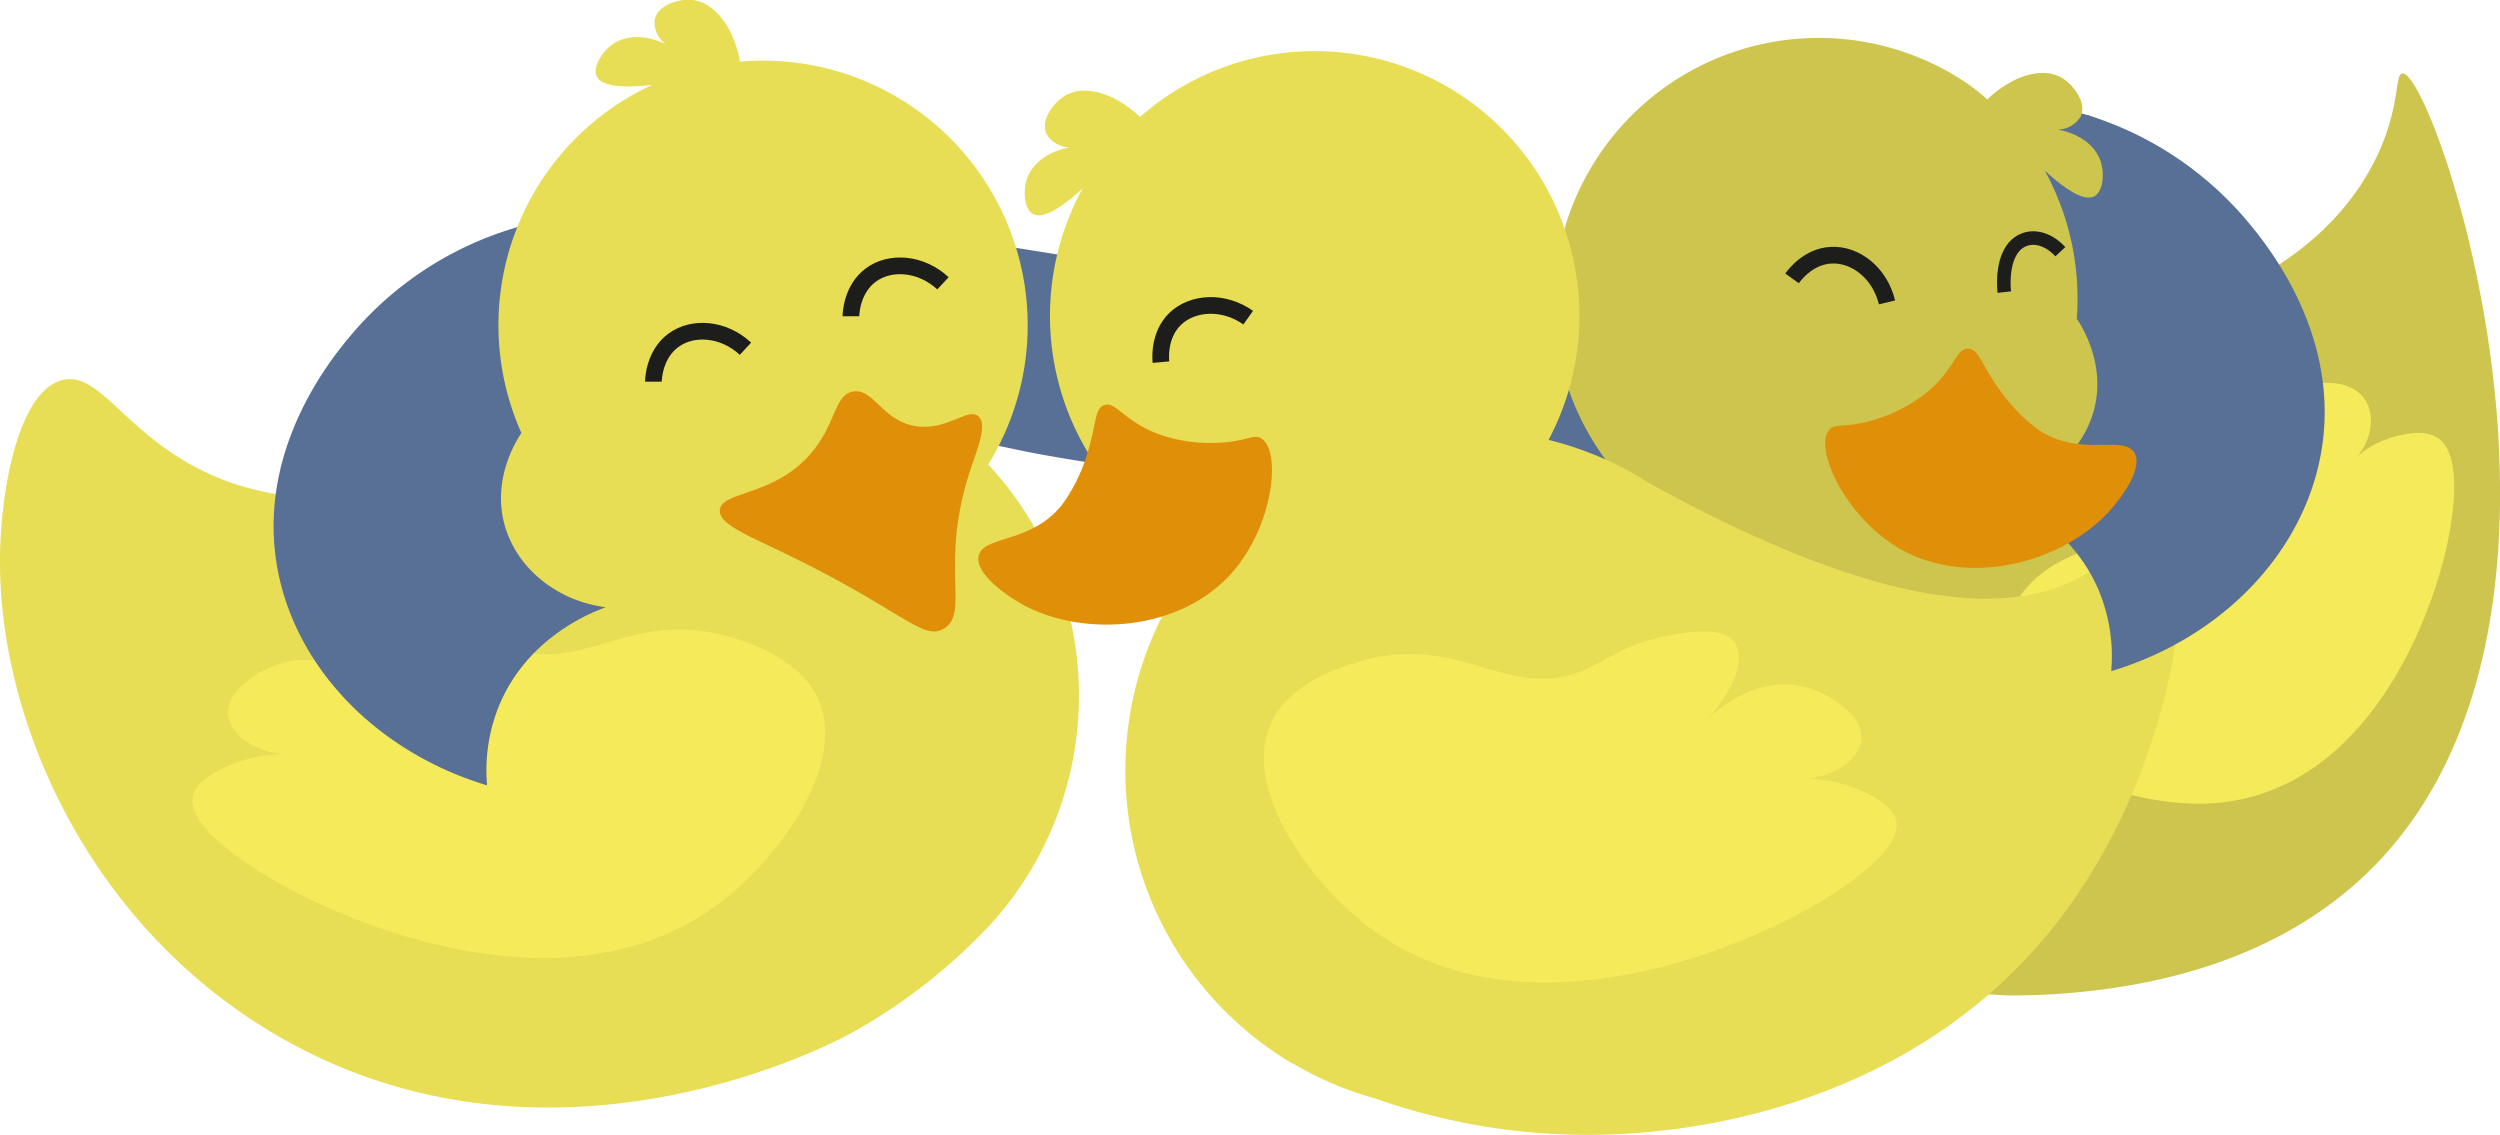 <svg xmlns="http://www.w3.org/2000/svg" viewBox="0 0 449.75 204.22"><defs><style>.cls-1{fill:#587096;}.cls-2{fill:#e7de56;}.cls-3{fill:#cdc54e;}.cls-4{fill:#f4ea5a;}.cls-5{fill:#e08f08;}.cls-6,.cls-7{fill:none;stroke:#1d1d1b;stroke-miterlimit:10;}.cls-6{stroke-width:3px;}.cls-7{stroke-width:2.44px;}</style></defs><g id="Слой_2" data-name="Слой 2"><g id="Слой_3" data-name="Слой 3"><path class="cls-1" d="M93.75,77.92a170.63,170.63,0,0,1,34.17-4.22c23.36-.51,39.05,4,57.48,7.7,0,0,27.8,5.56,69.34,7.71,26,1.34,66.3-2.55,119-31.6,9.94-2.33,16.45-11.47,15.48-20.7-.82-7.73-6.75-14.38-14.84-16.43-33.88,8.77-57.63,16.25-75.24,22.5C288.65,46.63,271.05,53.23,247,53c-4.58-.05-8.24-.39-14.58-1C216.11,50.4,201.9,47.4,164.07,41.7c-47.5-7.16-58.89-7.54-71.06-.81-14.45,8-22.1,21.63-26.13,31Z"/><path class="cls-2" d="M194.1,125.17a61,61,0,0,0-16.32-41.62,47.62,47.62,0,0,0-40.53-72.64c-1.39,0-2.76.07-4.12.19C132,4.81,128.5.47,124.62,0c-2.48-.28-6.38.91-6.85,3.61a4.9,4.9,0,0,0,2,4.34c-3.5-1.69-7.08-1.71-9.53,0-1.94,1.34-3.65,4.11-2.89,5.77.64,1.38,3.14,2.3,9.94,1.57a47.6,47.6,0,0,0-23.49,62.6A56.89,56.89,0,0,1,69.34,88.81a55.81,55.81,0,0,1-27.16-1.76C23.4,80.68,18.76,66.56,11.27,68.36,3.45,70.25.17,87.62,0,100.07c-.38,29.2,15.8,66.67,50.37,86.52,48.46,27.82,98.87,1.4,102.52-.6a101.46,101.46,0,0,0,22.7-17c.45-.44.89-.89,1.32-1.34l.77-.79h0A61.05,61.05,0,0,0,194.1,125.17Z"/><path class="cls-3" d="M432.22,13.22c-1.6.08-.13,6.78-5.63,16.89C415.36,50.71,391.17,56,389,56.48a57.39,57.39,0,0,1-15.18,1l-.22,0a47.87,47.87,0,0,0-5.75-26.8c5,4.61,7.6,5.35,8.93,4.62,1.6-.89,1.86-4.13,1.1-6.36-1-2.82-3.86-4.93-7.69-5.63A4.91,4.91,0,0,0,374.29,21c1.22-2.45-1.22-5.72-3.38-7-3.39-2-8.76-.51-13.4,3.88-1-.9-2.1-1.77-3.22-2.6A47.63,47.63,0,0,0,297.89,92a47.07,47.07,0,0,0,7.5,4.51,61.33,61.33,0,0,0,57.49,82.58l2.67-.07.57,0c18-.68,43.22-5.06,61.06-23.28C471.44,110.52,438,12.94,432.22,13.22Z"/><path class="cls-4" d="M129.29,114.08c2.66.63,14.37,3.4,18,11.91,4.85,11.24-6.43,27.63-17.32,36.08-28,21.74-69.74,3.61-84.07-5.77-2.71-1.78-12.46-8.16-11.18-13.17.93-3.66,7.53-5.83,9-6.32A21.85,21.85,0,0,1,51,135.73c-5.36-.59-9.41-3.54-9.92-6.86-.71-4.66,5.8-8.61,10.22-9.74,9.17-2.35,17.06,5.44,17.75,6.14-5.16-5.36-7.21-11.27-5.24-14.08,2.27-3.22,9.44-1.76,12.81-1.08,6.78,1.38,9.89,4,13.71,5.78C103.91,122.05,112.28,110.06,129.29,114.08Z"/><path class="cls-4" d="M362.53,108.55c-1.18,1.91-6.36,10.31-2.86,18.61,4.62,11,22.37,17,34.57,17.41,31.37,1,44.29-35.09,46.61-49.82.44-2.79,2-12.8-2.11-15.84-3-2.21-8.42-.24-9.64.2A14.68,14.68,0,0,0,424,82.22c2.82-3.35,3.29-7.73,1.37-10.47-2.7-3.84-9.25-3.25-12.67-1.7-7.08,3.23-6.6,13.28-6.54,14.17-.5-6.77-3.22-12.27-6.29-13.28-3.52-1.17-6.85,3.8-8.41,6.13-3.15,4.69-3.23,8.35-4.37,11.71C383.1,100.72,370,96.35,362.53,108.55Z"/><path class="cls-5" d="M153.49,70.44c-3.48.58-3,5.84-7.71,11.26-6.7,7.66-16,6.63-16.29,10.07-.18,2.51,4.68,4.38,12.15,8,20.77,10.07,24.33,15.57,28.14,13.34,4.78-2.8-.87-11.38,4.74-28.45,1.29-3.89,3.18-8.31,1.49-9.78-1.89-1.63-5.63,2.66-11.26,1.78C158.67,75.71,157.21,69.82,153.49,70.44Z"/><path class="cls-2" d="M389.26,92.66c-2.79-1.18-6.16,5.3-12.75,9.78-11.67,7.94-33.85,9.8-79.8-15.51a59.73,59.73,0,0,0-6.2-3.49l0,0h0a60.89,60.89,0,0,0-11.92-4.3,47.63,47.63,0,0,0-70.29-60.69c-1.12.82-2.19,1.69-3.21,2.59-4.64-4.39-10-5.83-13.4-3.88-2.17,1.25-4.6,4.52-3.39,7a4.91,4.91,0,0,0,4.14,2.35c-3.82.71-6.72,2.81-7.68,5.63-.77,2.23-.51,5.47,1.09,6.36,1.33.74,3.89,0,8.93-4.62A47.65,47.65,0,0,0,216.2,99.92a61.28,61.28,0,0,0,16.09,91.28h0l.08,0a61.06,61.06,0,0,0,15,6.41,115.16,115.16,0,0,0,48.27,6.12c8.26-.74,46.86-4.19,72.88-35.85C393.26,137.82,395.79,95.43,389.26,92.66Z"/><path class="cls-4" d="M246.53,118.5c-2.67.63-14.37,3.39-18,11.9-4.85,11.24,6.43,27.64,17.32,36.08,28,21.74,69.74,3.61,84.07-5.77,2.71-1.78,12.46-8.16,11.18-13.17-.93-3.66-7.54-5.83-9-6.31a22.2,22.2,0,0,0-7.22-1.09c5.37-.59,9.42-3.53,9.93-6.85.71-4.66-5.8-8.61-10.22-9.74-9.17-2.35-17.06,5.43-17.75,6.13,5.15-5.36,7.21-11.27,5.23-14.07-2.26-3.23-9.44-1.77-12.8-1.08-6.78,1.37-9.89,4-13.71,5.77C271.91,126.46,263.54,114.47,246.53,118.5Z"/><path class="cls-5" d="M198.61,72.89c-1.82.71-1.32,3.71-3.16,9.19A30,30,0,0,1,191,90.89c-5.58,6.94-14.14,5.43-14.94,9.12-.67,3.06,4.63,7,8.39,9,10.76,5.59,27.86,4.59,37.2-6,7.43-8.44,8.88-21.73,5.32-24.1-1.48-1-2.82.64-8.27.76a27,27,0,0,1-11.59-2.1C201.9,75.2,200.53,72.14,198.61,72.89Z"/><path class="cls-6" d="M117.55,68.66c0-.65.23-4.93,3.56-7.41,3.5-2.61,9.06-2.18,13,1.49"/><path class="cls-6" d="M153.08,56.9c0-.65.23-4.93,3.56-7.41,3.5-2.61,9.06-2.18,13,1.48"/><path class="cls-6" d="M208.85,65.15c-.06-.65-.41-4.92,2.58-7.8,3.14-3,8.71-3.33,13.12-.2"/><path class="cls-6" d="M322.39,50.08c.38-.53,2.93-4,7.08-4.17,4.37-.21,8.74,3.24,10,8.49"/><path class="cls-7" d="M360.57,52.55c-.07-.65-.48-4.91,1.38-7.65s5.64-2.92,8.71.38"/><path class="cls-1" d="M82.88,64.22,93,40.89A61.42,61.42,0,0,0,63.33,60.07C60,64,46.53,80.09,49.7,101c2.82,18.56,17.77,34.21,37.93,40.29A30.68,30.68,0,0,1,90,126.44c5.22-12,16.63-16.36,19-17.19-9.12-1.18-16.43-7.38-18.37-15.4s2.32-14.68,3.16-15.93Q88.32,71.07,82.88,64.22Z"/><path class="cls-1" d="M384.55,43.71l-9-23A61.27,61.27,0,0,1,404.1,39.56c3.31,3.94,16.8,20,13.63,40.89C414.92,99,400,114.66,379.81,120.74a30.79,30.79,0,0,0-2.37-14.81c-5.23-12-16.64-16.36-19-17.19,9.13-1.18,16.44-7.38,18.37-15.4s-2.31-14.69-3.15-15.94Z"/><path class="cls-5" d="M354.09,62.73c2,.1,2.42,3.1,5.89,7.73a29.89,29.89,0,0,0,6.95,7c7.48,4.83,15.13.72,17.05,4,1.6,2.7-2.19,8.13-5.14,11.16-8.46,8.7-25,13.11-37.21,6-9.7-5.67-15.25-17.84-12.62-21.21,1.1-1.41,2.88-.28,8.09-1.87a27.1,27.1,0,0,0,10.35-5.64C351.7,66,352,62.62,354.09,62.73Z"/></g></g></svg>
